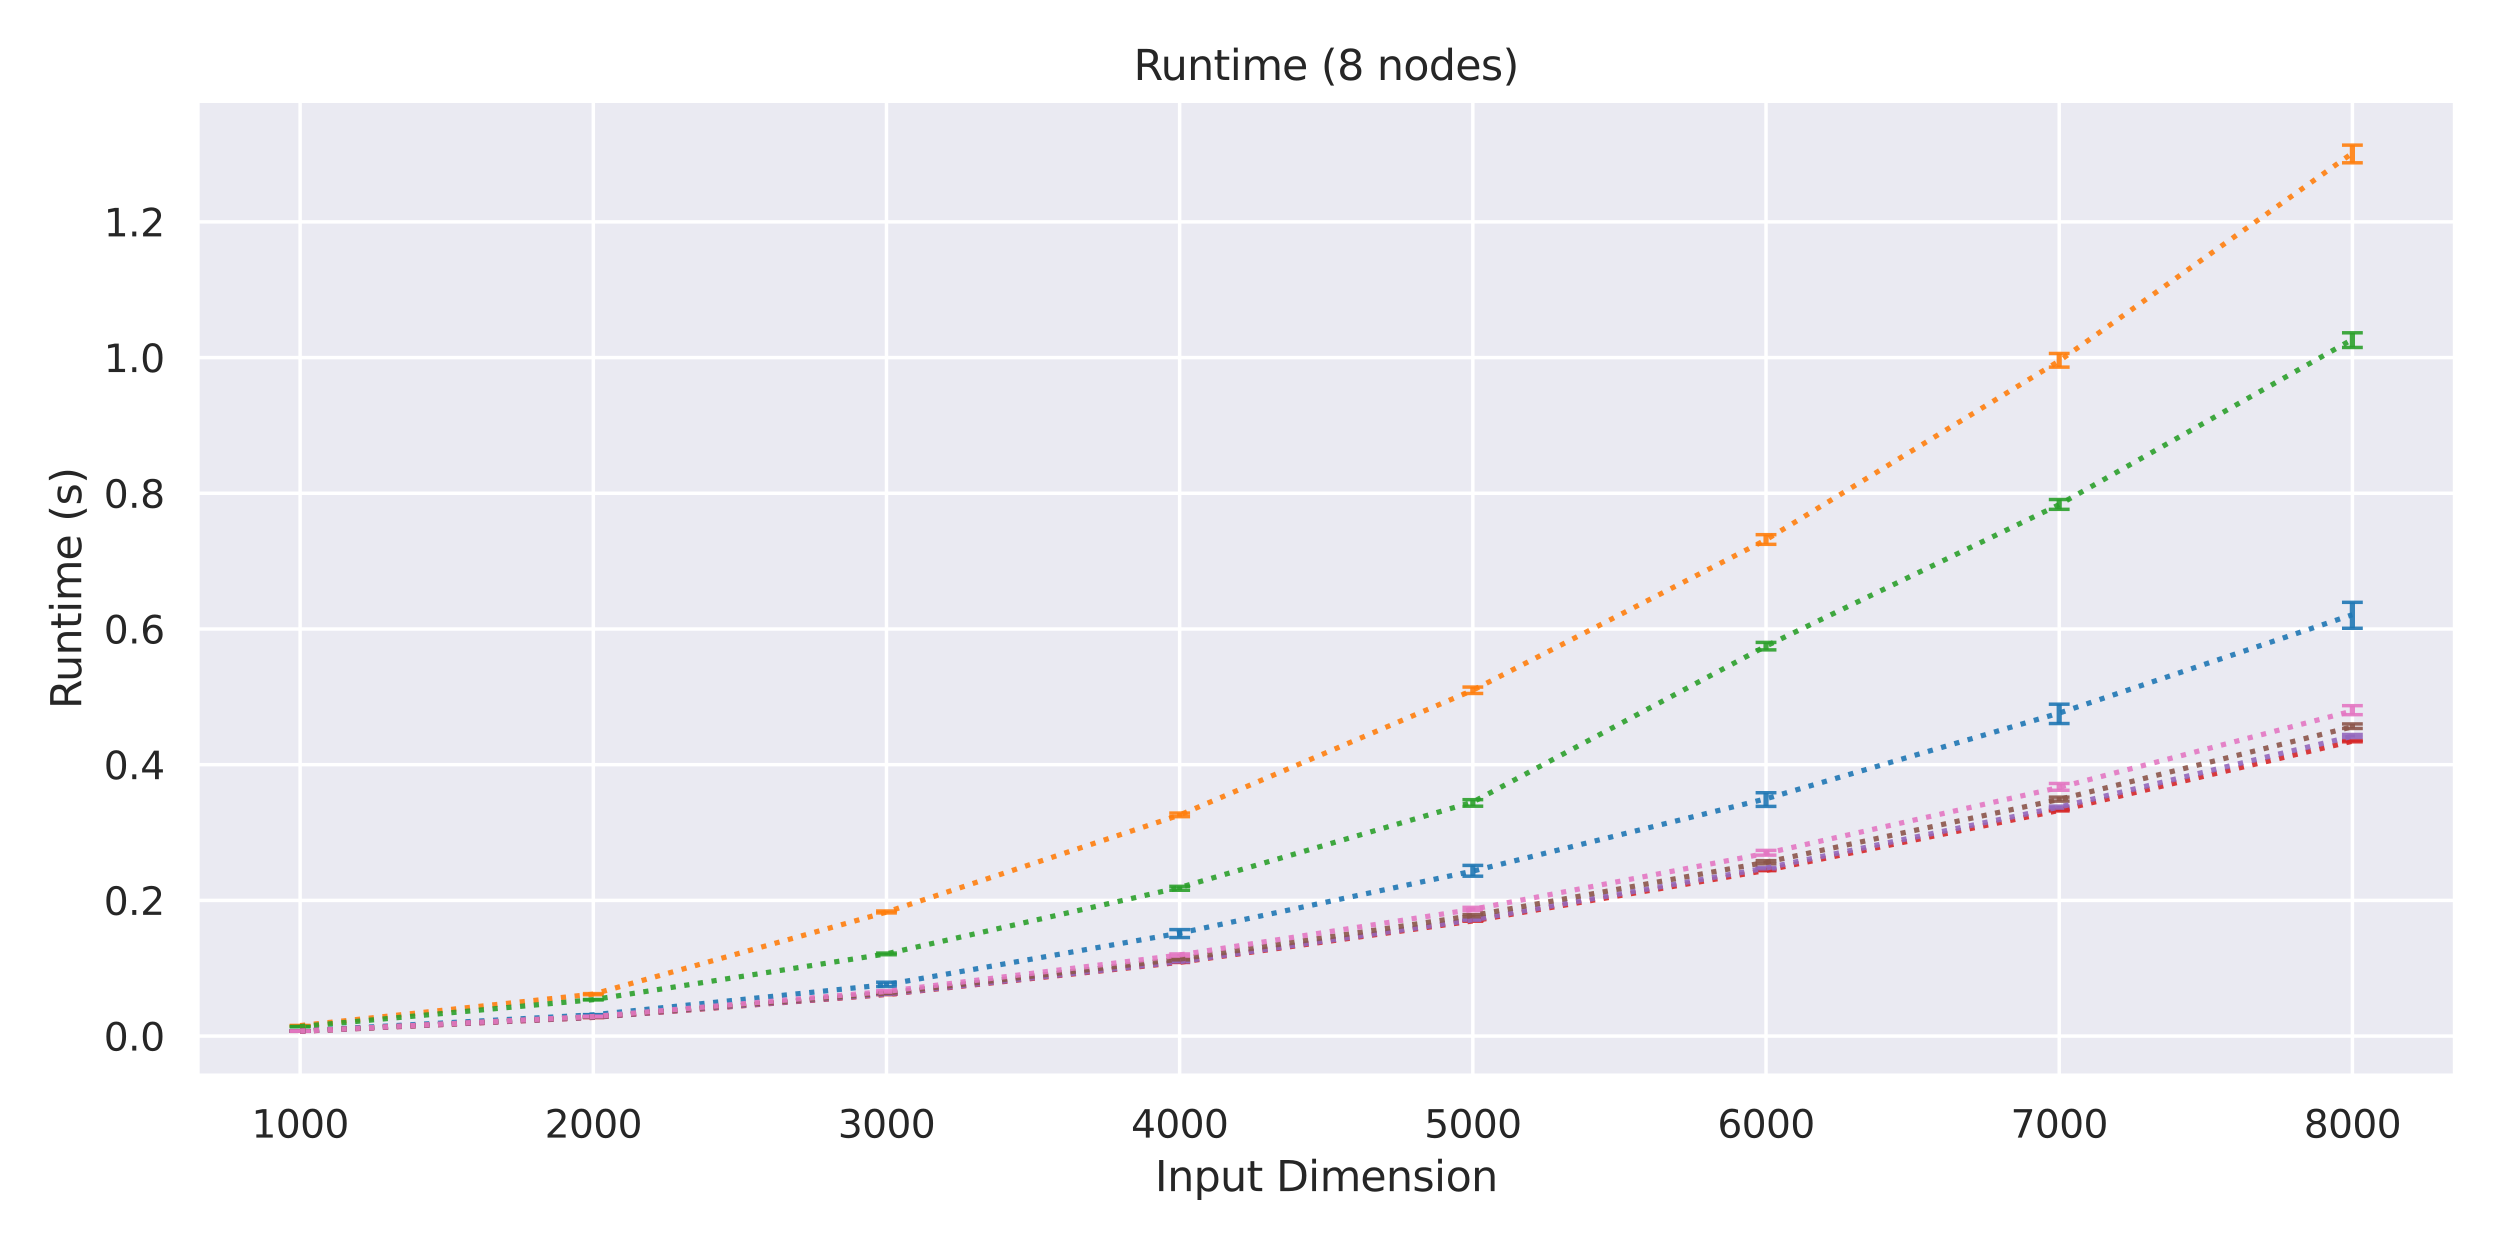 <?xml version="1.0" encoding="utf-8" standalone="no"?>
<!DOCTYPE svg PUBLIC "-//W3C//DTD SVG 1.1//EN"
  "http://www.w3.org/Graphics/SVG/1.1/DTD/svg11.dtd">
<svg xmlns:xlink="http://www.w3.org/1999/xlink" width="720pt" height="360pt" viewBox="0 0 720 360" xmlns="http://www.w3.org/2000/svg" version="1.1">
 <defs>
  <style type="text/css">*{stroke-linejoin: round; stroke-linecap: butt}</style>
 </defs>
 <g id="figure_1">
  <g id="patch_1">
   <path d="M 0 360 
L 720 360 
L 720 0 
L 0 0 
z
" style="fill: #ffffff"/>
  </g>
  <g id="axes_1">
   <g id="patch_2">
    <path d="M 56.88 309.78 
L 707.04 309.78 
L 707.04 29.04 
L 56.88 29.04 
z
" style="fill: #eaeaf2"/>
   </g>
   <g id="matplotlib.axis_1">
    <g id="xtick_1">
     <g id="line2d_1">
      <path d="M 86.433 309.78 
L 86.433 29.04 
" clip-path="url(#p88141b55a4)" style="fill: none; stroke: #ffffff; stroke-linecap: round"/>
     </g>
     <g id="text_1">
      <!-- 1000 -->
      <g style="fill: #262626" transform="translate(72.435 327.638)scale(0.11 -0.11)">
       <defs>
        <path id="DejaVuSans-31" d="M 794 531 
L 1825 531 
L 1825 4091 
L 703 3866 
L 703 4441 
L 1819 4666 
L 2450 4666 
L 2450 531 
L 3481 531 
L 3481 0 
L 794 0 
L 794 531 
z
" transform="scale(0.016)"/>
        <path id="DejaVuSans-30" d="M 2034 4250 
Q 1547 4250 1301 3770 
Q 1056 3291 1056 2328 
Q 1056 1369 1301 889 
Q 1547 409 2034 409 
Q 2525 409 2770 889 
Q 3016 1369 3016 2328 
Q 3016 3291 2770 3770 
Q 2525 4250 2034 4250 
z
M 2034 4750 
Q 2819 4750 3233 4129 
Q 3647 3509 3647 2328 
Q 3647 1150 3233 529 
Q 2819 -91 2034 -91 
Q 1250 -91 836 529 
Q 422 1150 422 2328 
Q 422 3509 836 4129 
Q 1250 4750 2034 4750 
z
" transform="scale(0.016)"/>
       </defs>
       <use xlink:href="#DejaVuSans-31"/>
       <use xlink:href="#DejaVuSans-30" x="63.623"/>
       <use xlink:href="#DejaVuSans-30" x="127.246"/>
       <use xlink:href="#DejaVuSans-30" x="190.869"/>
      </g>
     </g>
    </g>
    <g id="xtick_2">
     <g id="line2d_2">
      <path d="M 170.869 309.78 
L 170.869 29.04 
" clip-path="url(#p88141b55a4)" style="fill: none; stroke: #ffffff; stroke-linecap: round"/>
     </g>
     <g id="text_2">
      <!-- 2000 -->
      <g style="fill: #262626" transform="translate(156.872 327.638)scale(0.11 -0.11)">
       <defs>
        <path id="DejaVuSans-32" d="M 1228 531 
L 3431 531 
L 3431 0 
L 469 0 
L 469 531 
Q 828 903 1448 1529 
Q 2069 2156 2228 2338 
Q 2531 2678 2651 2914 
Q 2772 3150 2772 3378 
Q 2772 3750 2511 3984 
Q 2250 4219 1831 4219 
Q 1534 4219 1204 4116 
Q 875 4013 500 3803 
L 500 4441 
Q 881 4594 1212 4672 
Q 1544 4750 1819 4750 
Q 2544 4750 2975 4387 
Q 3406 4025 3406 3419 
Q 3406 3131 3298 2873 
Q 3191 2616 2906 2266 
Q 2828 2175 2409 1742 
Q 1991 1309 1228 531 
z
" transform="scale(0.016)"/>
       </defs>
       <use xlink:href="#DejaVuSans-32"/>
       <use xlink:href="#DejaVuSans-30" x="63.623"/>
       <use xlink:href="#DejaVuSans-30" x="127.246"/>
       <use xlink:href="#DejaVuSans-30" x="190.869"/>
      </g>
     </g>
    </g>
    <g id="xtick_3">
     <g id="line2d_3">
      <path d="M 255.305 309.78 
L 255.305 29.04 
" clip-path="url(#p88141b55a4)" style="fill: none; stroke: #ffffff; stroke-linecap: round"/>
     </g>
     <g id="text_3">
      <!-- 3000 -->
      <g style="fill: #262626" transform="translate(241.308 327.638)scale(0.11 -0.11)">
       <defs>
        <path id="DejaVuSans-33" d="M 2597 2516 
Q 3050 2419 3304 2112 
Q 3559 1806 3559 1356 
Q 3559 666 3084 287 
Q 2609 -91 1734 -91 
Q 1441 -91 1130 -33 
Q 819 25 488 141 
L 488 750 
Q 750 597 1062 519 
Q 1375 441 1716 441 
Q 2309 441 2620 675 
Q 2931 909 2931 1356 
Q 2931 1769 2642 2001 
Q 2353 2234 1838 2234 
L 1294 2234 
L 1294 2753 
L 1863 2753 
Q 2328 2753 2575 2939 
Q 2822 3125 2822 3475 
Q 2822 3834 2567 4026 
Q 2313 4219 1838 4219 
Q 1578 4219 1281 4162 
Q 984 4106 628 3988 
L 628 4550 
Q 988 4650 1302 4700 
Q 1616 4750 1894 4750 
Q 2613 4750 3031 4423 
Q 3450 4097 3450 3541 
Q 3450 3153 3228 2886 
Q 3006 2619 2597 2516 
z
" transform="scale(0.016)"/>
       </defs>
       <use xlink:href="#DejaVuSans-33"/>
       <use xlink:href="#DejaVuSans-30" x="63.623"/>
       <use xlink:href="#DejaVuSans-30" x="127.246"/>
       <use xlink:href="#DejaVuSans-30" x="190.869"/>
      </g>
     </g>
    </g>
    <g id="xtick_4">
     <g id="line2d_4">
      <path d="M 339.742 309.78 
L 339.742 29.04 
" clip-path="url(#p88141b55a4)" style="fill: none; stroke: #ffffff; stroke-linecap: round"/>
     </g>
     <g id="text_4">
      <!-- 4000 -->
      <g style="fill: #262626" transform="translate(325.744 327.638)scale(0.11 -0.11)">
       <defs>
        <path id="DejaVuSans-34" d="M 2419 4116 
L 825 1625 
L 2419 1625 
L 2419 4116 
z
M 2253 4666 
L 3047 4666 
L 3047 1625 
L 3713 1625 
L 3713 1100 
L 3047 1100 
L 3047 0 
L 2419 0 
L 2419 1100 
L 313 1100 
L 313 1709 
L 2253 4666 
z
" transform="scale(0.016)"/>
       </defs>
       <use xlink:href="#DejaVuSans-34"/>
       <use xlink:href="#DejaVuSans-30" x="63.623"/>
       <use xlink:href="#DejaVuSans-30" x="127.246"/>
       <use xlink:href="#DejaVuSans-30" x="190.869"/>
      </g>
     </g>
    </g>
    <g id="xtick_5">
     <g id="line2d_5">
      <path d="M 424.178 309.78 
L 424.178 29.04 
" clip-path="url(#p88141b55a4)" style="fill: none; stroke: #ffffff; stroke-linecap: round"/>
     </g>
     <g id="text_5">
      <!-- 5000 -->
      <g style="fill: #262626" transform="translate(410.181 327.638)scale(0.11 -0.11)">
       <defs>
        <path id="DejaVuSans-35" d="M 691 4666 
L 3169 4666 
L 3169 4134 
L 1269 4134 
L 1269 2991 
Q 1406 3038 1543 3061 
Q 1681 3084 1819 3084 
Q 2600 3084 3056 2656 
Q 3513 2228 3513 1497 
Q 3513 744 3044 326 
Q 2575 -91 1722 -91 
Q 1428 -91 1123 -41 
Q 819 9 494 109 
L 494 744 
Q 775 591 1075 516 
Q 1375 441 1709 441 
Q 2250 441 2565 725 
Q 2881 1009 2881 1497 
Q 2881 1984 2565 2268 
Q 2250 2553 1709 2553 
Q 1456 2553 1204 2497 
Q 953 2441 691 2322 
L 691 4666 
z
" transform="scale(0.016)"/>
       </defs>
       <use xlink:href="#DejaVuSans-35"/>
       <use xlink:href="#DejaVuSans-30" x="63.623"/>
       <use xlink:href="#DejaVuSans-30" x="127.246"/>
       <use xlink:href="#DejaVuSans-30" x="190.869"/>
      </g>
     </g>
    </g>
    <g id="xtick_6">
     <g id="line2d_6">
      <path d="M 508.615 309.78 
L 508.615 29.04 
" clip-path="url(#p88141b55a4)" style="fill: none; stroke: #ffffff; stroke-linecap: round"/>
     </g>
     <g id="text_6">
      <!-- 6000 -->
      <g style="fill: #262626" transform="translate(494.617 327.638)scale(0.11 -0.11)">
       <defs>
        <path id="DejaVuSans-36" d="M 2113 2584 
Q 1688 2584 1439 2293 
Q 1191 2003 1191 1497 
Q 1191 994 1439 701 
Q 1688 409 2113 409 
Q 2538 409 2786 701 
Q 3034 994 3034 1497 
Q 3034 2003 2786 2293 
Q 2538 2584 2113 2584 
z
M 3366 4563 
L 3366 3988 
Q 3128 4100 2886 4159 
Q 2644 4219 2406 4219 
Q 1781 4219 1451 3797 
Q 1122 3375 1075 2522 
Q 1259 2794 1537 2939 
Q 1816 3084 2150 3084 
Q 2853 3084 3261 2657 
Q 3669 2231 3669 1497 
Q 3669 778 3244 343 
Q 2819 -91 2113 -91 
Q 1303 -91 875 529 
Q 447 1150 447 2328 
Q 447 3434 972 4092 
Q 1497 4750 2381 4750 
Q 2619 4750 2861 4703 
Q 3103 4656 3366 4563 
z
" transform="scale(0.016)"/>
       </defs>
       <use xlink:href="#DejaVuSans-36"/>
       <use xlink:href="#DejaVuSans-30" x="63.623"/>
       <use xlink:href="#DejaVuSans-30" x="127.246"/>
       <use xlink:href="#DejaVuSans-30" x="190.869"/>
      </g>
     </g>
    </g>
    <g id="xtick_7">
     <g id="line2d_7">
      <path d="M 593.051 309.78 
L 593.051 29.04 
" clip-path="url(#p88141b55a4)" style="fill: none; stroke: #ffffff; stroke-linecap: round"/>
     </g>
     <g id="text_7">
      <!-- 7000 -->
      <g style="fill: #262626" transform="translate(579.053 327.638)scale(0.11 -0.11)">
       <defs>
        <path id="DejaVuSans-37" d="M 525 4666 
L 3525 4666 
L 3525 4397 
L 1831 0 
L 1172 0 
L 2766 4134 
L 525 4134 
L 525 4666 
z
" transform="scale(0.016)"/>
       </defs>
       <use xlink:href="#DejaVuSans-37"/>
       <use xlink:href="#DejaVuSans-30" x="63.623"/>
       <use xlink:href="#DejaVuSans-30" x="127.246"/>
       <use xlink:href="#DejaVuSans-30" x="190.869"/>
      </g>
     </g>
    </g>
    <g id="xtick_8">
     <g id="line2d_8">
      <path d="M 677.487 309.78 
L 677.487 29.04 
" clip-path="url(#p88141b55a4)" style="fill: none; stroke: #ffffff; stroke-linecap: round"/>
     </g>
     <g id="text_8">
      <!-- 8000 -->
      <g style="fill: #262626" transform="translate(663.49 327.638)scale(0.11 -0.11)">
       <defs>
        <path id="DejaVuSans-38" d="M 2034 2216 
Q 1584 2216 1326 1975 
Q 1069 1734 1069 1313 
Q 1069 891 1326 650 
Q 1584 409 2034 409 
Q 2484 409 2743 651 
Q 3003 894 3003 1313 
Q 3003 1734 2745 1975 
Q 2488 2216 2034 2216 
z
M 1403 2484 
Q 997 2584 770 2862 
Q 544 3141 544 3541 
Q 544 4100 942 4425 
Q 1341 4750 2034 4750 
Q 2731 4750 3128 4425 
Q 3525 4100 3525 3541 
Q 3525 3141 3298 2862 
Q 3072 2584 2669 2484 
Q 3125 2378 3379 2068 
Q 3634 1759 3634 1313 
Q 3634 634 3220 271 
Q 2806 -91 2034 -91 
Q 1263 -91 848 271 
Q 434 634 434 1313 
Q 434 1759 690 2068 
Q 947 2378 1403 2484 
z
M 1172 3481 
Q 1172 3119 1398 2916 
Q 1625 2713 2034 2713 
Q 2441 2713 2670 2916 
Q 2900 3119 2900 3481 
Q 2900 3844 2670 4047 
Q 2441 4250 2034 4250 
Q 1625 4250 1398 4047 
Q 1172 3844 1172 3481 
z
" transform="scale(0.016)"/>
       </defs>
       <use xlink:href="#DejaVuSans-38"/>
       <use xlink:href="#DejaVuSans-30" x="63.623"/>
       <use xlink:href="#DejaVuSans-30" x="127.246"/>
       <use xlink:href="#DejaVuSans-30" x="190.869"/>
      </g>
     </g>
    </g>
    <g id="text_9">
     <!-- Input Dimension -->
     <g style="fill: #262626" transform="translate(332.625 343.044)scale(0.12 -0.12)">
      <defs>
       <path id="DejaVuSans-49" d="M 628 4666 
L 1259 4666 
L 1259 0 
L 628 0 
L 628 4666 
z
" transform="scale(0.016)"/>
       <path id="DejaVuSans-6e" d="M 3513 2113 
L 3513 0 
L 2938 0 
L 2938 2094 
Q 2938 2591 2744 2837 
Q 2550 3084 2163 3084 
Q 1697 3084 1428 2787 
Q 1159 2491 1159 1978 
L 1159 0 
L 581 0 
L 581 3500 
L 1159 3500 
L 1159 2956 
Q 1366 3272 1645 3428 
Q 1925 3584 2291 3584 
Q 2894 3584 3203 3211 
Q 3513 2838 3513 2113 
z
" transform="scale(0.016)"/>
       <path id="DejaVuSans-70" d="M 1159 525 
L 1159 -1331 
L 581 -1331 
L 581 3500 
L 1159 3500 
L 1159 2969 
Q 1341 3281 1617 3432 
Q 1894 3584 2278 3584 
Q 2916 3584 3314 3078 
Q 3713 2572 3713 1747 
Q 3713 922 3314 415 
Q 2916 -91 2278 -91 
Q 1894 -91 1617 61 
Q 1341 213 1159 525 
z
M 3116 1747 
Q 3116 2381 2855 2742 
Q 2594 3103 2138 3103 
Q 1681 3103 1420 2742 
Q 1159 2381 1159 1747 
Q 1159 1113 1420 752 
Q 1681 391 2138 391 
Q 2594 391 2855 752 
Q 3116 1113 3116 1747 
z
" transform="scale(0.016)"/>
       <path id="DejaVuSans-75" d="M 544 1381 
L 544 3500 
L 1119 3500 
L 1119 1403 
Q 1119 906 1312 657 
Q 1506 409 1894 409 
Q 2359 409 2629 706 
Q 2900 1003 2900 1516 
L 2900 3500 
L 3475 3500 
L 3475 0 
L 2900 0 
L 2900 538 
Q 2691 219 2414 64 
Q 2138 -91 1772 -91 
Q 1169 -91 856 284 
Q 544 659 544 1381 
z
M 1991 3584 
L 1991 3584 
z
" transform="scale(0.016)"/>
       <path id="DejaVuSans-74" d="M 1172 4494 
L 1172 3500 
L 2356 3500 
L 2356 3053 
L 1172 3053 
L 1172 1153 
Q 1172 725 1289 603 
Q 1406 481 1766 481 
L 2356 481 
L 2356 0 
L 1766 0 
Q 1100 0 847 248 
Q 594 497 594 1153 
L 594 3053 
L 172 3053 
L 172 3500 
L 594 3500 
L 594 4494 
L 1172 4494 
z
" transform="scale(0.016)"/>
       <path id="DejaVuSans-20" transform="scale(0.016)"/>
       <path id="DejaVuSans-44" d="M 1259 4147 
L 1259 519 
L 2022 519 
Q 2988 519 3436 956 
Q 3884 1394 3884 2338 
Q 3884 3275 3436 3711 
Q 2988 4147 2022 4147 
L 1259 4147 
z
M 628 4666 
L 1925 4666 
Q 3281 4666 3915 4102 
Q 4550 3538 4550 2338 
Q 4550 1131 3912 565 
Q 3275 0 1925 0 
L 628 0 
L 628 4666 
z
" transform="scale(0.016)"/>
       <path id="DejaVuSans-69" d="M 603 3500 
L 1178 3500 
L 1178 0 
L 603 0 
L 603 3500 
z
M 603 4863 
L 1178 4863 
L 1178 4134 
L 603 4134 
L 603 4863 
z
" transform="scale(0.016)"/>
       <path id="DejaVuSans-6d" d="M 3328 2828 
Q 3544 3216 3844 3400 
Q 4144 3584 4550 3584 
Q 5097 3584 5394 3201 
Q 5691 2819 5691 2113 
L 5691 0 
L 5113 0 
L 5113 2094 
Q 5113 2597 4934 2840 
Q 4756 3084 4391 3084 
Q 3944 3084 3684 2787 
Q 3425 2491 3425 1978 
L 3425 0 
L 2847 0 
L 2847 2094 
Q 2847 2600 2669 2842 
Q 2491 3084 2119 3084 
Q 1678 3084 1418 2786 
Q 1159 2488 1159 1978 
L 1159 0 
L 581 0 
L 581 3500 
L 1159 3500 
L 1159 2956 
Q 1356 3278 1631 3431 
Q 1906 3584 2284 3584 
Q 2666 3584 2933 3390 
Q 3200 3197 3328 2828 
z
" transform="scale(0.016)"/>
       <path id="DejaVuSans-65" d="M 3597 1894 
L 3597 1613 
L 953 1613 
Q 991 1019 1311 708 
Q 1631 397 2203 397 
Q 2534 397 2845 478 
Q 3156 559 3463 722 
L 3463 178 
Q 3153 47 2828 -22 
Q 2503 -91 2169 -91 
Q 1331 -91 842 396 
Q 353 884 353 1716 
Q 353 2575 817 3079 
Q 1281 3584 2069 3584 
Q 2775 3584 3186 3129 
Q 3597 2675 3597 1894 
z
M 3022 2063 
Q 3016 2534 2758 2815 
Q 2500 3097 2075 3097 
Q 1594 3097 1305 2825 
Q 1016 2553 972 2059 
L 3022 2063 
z
" transform="scale(0.016)"/>
       <path id="DejaVuSans-73" d="M 2834 3397 
L 2834 2853 
Q 2591 2978 2328 3040 
Q 2066 3103 1784 3103 
Q 1356 3103 1142 2972 
Q 928 2841 928 2578 
Q 928 2378 1081 2264 
Q 1234 2150 1697 2047 
L 1894 2003 
Q 2506 1872 2764 1633 
Q 3022 1394 3022 966 
Q 3022 478 2636 193 
Q 2250 -91 1575 -91 
Q 1294 -91 989 -36 
Q 684 19 347 128 
L 347 722 
Q 666 556 975 473 
Q 1284 391 1588 391 
Q 1994 391 2212 530 
Q 2431 669 2431 922 
Q 2431 1156 2273 1281 
Q 2116 1406 1581 1522 
L 1381 1569 
Q 847 1681 609 1914 
Q 372 2147 372 2553 
Q 372 3047 722 3315 
Q 1072 3584 1716 3584 
Q 2034 3584 2315 3537 
Q 2597 3491 2834 3397 
z
" transform="scale(0.016)"/>
       <path id="DejaVuSans-6f" d="M 1959 3097 
Q 1497 3097 1228 2736 
Q 959 2375 959 1747 
Q 959 1119 1226 758 
Q 1494 397 1959 397 
Q 2419 397 2687 759 
Q 2956 1122 2956 1747 
Q 2956 2369 2687 2733 
Q 2419 3097 1959 3097 
z
M 1959 3584 
Q 2709 3584 3137 3096 
Q 3566 2609 3566 1747 
Q 3566 888 3137 398 
Q 2709 -91 1959 -91 
Q 1206 -91 779 398 
Q 353 888 353 1747 
Q 353 2609 779 3096 
Q 1206 3584 1959 3584 
z
" transform="scale(0.016)"/>
      </defs>
      <use xlink:href="#DejaVuSans-49"/>
      <use xlink:href="#DejaVuSans-6e" x="29.492"/>
      <use xlink:href="#DejaVuSans-70" x="92.871"/>
      <use xlink:href="#DejaVuSans-75" x="156.348"/>
      <use xlink:href="#DejaVuSans-74" x="219.727"/>
      <use xlink:href="#DejaVuSans-20" x="258.936"/>
      <use xlink:href="#DejaVuSans-44" x="290.723"/>
      <use xlink:href="#DejaVuSans-69" x="367.725"/>
      <use xlink:href="#DejaVuSans-6d" x="395.508"/>
      <use xlink:href="#DejaVuSans-65" x="492.92"/>
      <use xlink:href="#DejaVuSans-6e" x="554.443"/>
      <use xlink:href="#DejaVuSans-73" x="617.822"/>
      <use xlink:href="#DejaVuSans-69" x="669.922"/>
      <use xlink:href="#DejaVuSans-6f" x="697.705"/>
      <use xlink:href="#DejaVuSans-6e" x="758.887"/>
     </g>
    </g>
   </g>
   <g id="matplotlib.axis_2">
    <g id="ytick_1">
     <g id="line2d_9">
      <path d="M 56.88 298.39 
L 707.04 298.39 
" clip-path="url(#p88141b55a4)" style="fill: none; stroke: #ffffff; stroke-linecap: round"/>
     </g>
     <g id="text_10">
      <!-- 0.0 -->
      <g style="fill: #262626" transform="translate(29.887 302.569)scale(0.11 -0.11)">
       <defs>
        <path id="DejaVuSans-2e" d="M 684 794 
L 1344 794 
L 1344 0 
L 684 0 
L 684 794 
z
" transform="scale(0.016)"/>
       </defs>
       <use xlink:href="#DejaVuSans-30"/>
       <use xlink:href="#DejaVuSans-2e" x="63.623"/>
       <use xlink:href="#DejaVuSans-30" x="95.41"/>
      </g>
     </g>
    </g>
    <g id="ytick_2">
     <g id="line2d_10">
      <path d="M 56.88 259.308 
L 707.04 259.308 
" clip-path="url(#p88141b55a4)" style="fill: none; stroke: #ffffff; stroke-linecap: round"/>
     </g>
     <g id="text_11">
      <!-- 0.2 -->
      <g style="fill: #262626" transform="translate(29.887 263.487)scale(0.11 -0.11)">
       <use xlink:href="#DejaVuSans-30"/>
       <use xlink:href="#DejaVuSans-2e" x="63.623"/>
       <use xlink:href="#DejaVuSans-32" x="95.41"/>
      </g>
     </g>
    </g>
    <g id="ytick_3">
     <g id="line2d_11">
      <path d="M 56.88 220.227 
L 707.04 220.227 
" clip-path="url(#p88141b55a4)" style="fill: none; stroke: #ffffff; stroke-linecap: round"/>
     </g>
     <g id="text_12">
      <!-- 0.4 -->
      <g style="fill: #262626" transform="translate(29.887 224.406)scale(0.11 -0.11)">
       <use xlink:href="#DejaVuSans-30"/>
       <use xlink:href="#DejaVuSans-2e" x="63.623"/>
       <use xlink:href="#DejaVuSans-34" x="95.41"/>
      </g>
     </g>
    </g>
    <g id="ytick_4">
     <g id="line2d_12">
      <path d="M 56.88 181.145 
L 707.04 181.145 
" clip-path="url(#p88141b55a4)" style="fill: none; stroke: #ffffff; stroke-linecap: round"/>
     </g>
     <g id="text_13">
      <!-- 0.6 -->
      <g style="fill: #262626" transform="translate(29.887 185.324)scale(0.11 -0.11)">
       <use xlink:href="#DejaVuSans-30"/>
       <use xlink:href="#DejaVuSans-2e" x="63.623"/>
       <use xlink:href="#DejaVuSans-36" x="95.41"/>
      </g>
     </g>
    </g>
    <g id="ytick_5">
     <g id="line2d_13">
      <path d="M 56.88 142.064 
L 707.04 142.064 
" clip-path="url(#p88141b55a4)" style="fill: none; stroke: #ffffff; stroke-linecap: round"/>
     </g>
     <g id="text_14">
      <!-- 0.8 -->
      <g style="fill: #262626" transform="translate(29.887 146.243)scale(0.11 -0.11)">
       <use xlink:href="#DejaVuSans-30"/>
       <use xlink:href="#DejaVuSans-2e" x="63.623"/>
       <use xlink:href="#DejaVuSans-38" x="95.41"/>
      </g>
     </g>
    </g>
    <g id="ytick_6">
     <g id="line2d_14">
      <path d="M 56.88 102.982 
L 707.04 102.982 
" clip-path="url(#p88141b55a4)" style="fill: none; stroke: #ffffff; stroke-linecap: round"/>
     </g>
     <g id="text_15">
      <!-- 1.0 -->
      <g style="fill: #262626" transform="translate(29.887 107.161)scale(0.11 -0.11)">
       <use xlink:href="#DejaVuSans-31"/>
       <use xlink:href="#DejaVuSans-2e" x="63.623"/>
       <use xlink:href="#DejaVuSans-30" x="95.41"/>
      </g>
     </g>
    </g>
    <g id="ytick_7">
     <g id="line2d_15">
      <path d="M 56.88 63.901 
L 707.04 63.901 
" clip-path="url(#p88141b55a4)" style="fill: none; stroke: #ffffff; stroke-linecap: round"/>
     </g>
     <g id="text_16">
      <!-- 1.2 -->
      <g style="fill: #262626" transform="translate(29.887 68.08)scale(0.11 -0.11)">
       <use xlink:href="#DejaVuSans-31"/>
       <use xlink:href="#DejaVuSans-2e" x="63.623"/>
       <use xlink:href="#DejaVuSans-32" x="95.41"/>
      </g>
     </g>
    </g>
    <g id="text_17">
     <!-- Runtime (s) -->
     <g style="fill: #262626" transform="translate(23.391 204.184)rotate(-90)scale(0.12 -0.12)">
      <defs>
       <path id="DejaVuSans-52" d="M 2841 2188 
Q 3044 2119 3236 1894 
Q 3428 1669 3622 1275 
L 4263 0 
L 3584 0 
L 2988 1197 
Q 2756 1666 2539 1819 
Q 2322 1972 1947 1972 
L 1259 1972 
L 1259 0 
L 628 0 
L 628 4666 
L 2053 4666 
Q 2853 4666 3247 4331 
Q 3641 3997 3641 3322 
Q 3641 2881 3436 2590 
Q 3231 2300 2841 2188 
z
M 1259 4147 
L 1259 2491 
L 2053 2491 
Q 2509 2491 2742 2702 
Q 2975 2913 2975 3322 
Q 2975 3731 2742 3939 
Q 2509 4147 2053 4147 
L 1259 4147 
z
" transform="scale(0.016)"/>
       <path id="DejaVuSans-28" d="M 1984 4856 
Q 1566 4138 1362 3434 
Q 1159 2731 1159 2009 
Q 1159 1288 1364 580 
Q 1569 -128 1984 -844 
L 1484 -844 
Q 1016 -109 783 600 
Q 550 1309 550 2009 
Q 550 2706 781 3412 
Q 1013 4119 1484 4856 
L 1984 4856 
z
" transform="scale(0.016)"/>
       <path id="DejaVuSans-29" d="M 513 4856 
L 1013 4856 
Q 1481 4119 1714 3412 
Q 1947 2706 1947 2009 
Q 1947 1309 1714 600 
Q 1481 -109 1013 -844 
L 513 -844 
Q 928 -128 1133 580 
Q 1338 1288 1338 2009 
Q 1338 2731 1133 3434 
Q 928 4138 513 4856 
z
" transform="scale(0.016)"/>
      </defs>
      <use xlink:href="#DejaVuSans-52"/>
      <use xlink:href="#DejaVuSans-75" x="64.982"/>
      <use xlink:href="#DejaVuSans-6e" x="128.361"/>
      <use xlink:href="#DejaVuSans-74" x="191.74"/>
      <use xlink:href="#DejaVuSans-69" x="230.949"/>
      <use xlink:href="#DejaVuSans-6d" x="258.732"/>
      <use xlink:href="#DejaVuSans-65" x="356.145"/>
      <use xlink:href="#DejaVuSans-20" x="417.668"/>
      <use xlink:href="#DejaVuSans-28" x="449.455"/>
      <use xlink:href="#DejaVuSans-73" x="488.469"/>
      <use xlink:href="#DejaVuSans-29" x="540.568"/>
     </g>
    </g>
   </g>
   <g id="LineCollection_1">
    <path d="M 86.433 296.876 
L 86.433 296.821 
" clip-path="url(#p88141b55a4)" style="fill: none; stroke: #1f77b4; stroke-opacity: 0.9; stroke-width: 1.5"/>
    <path d="M 170.869 292.325 
L 170.869 292.201 
" clip-path="url(#p88141b55a4)" style="fill: none; stroke: #1f77b4; stroke-opacity: 0.9; stroke-width: 1.5"/>
    <path d="M 255.305 284.13 
L 255.305 282.866 
" clip-path="url(#p88141b55a4)" style="fill: none; stroke: #1f77b4; stroke-opacity: 0.9; stroke-width: 1.5"/>
    <path d="M 339.742 270.002 
L 339.742 267.717 
" clip-path="url(#p88141b55a4)" style="fill: none; stroke: #1f77b4; stroke-opacity: 0.9; stroke-width: 1.5"/>
    <path d="M 424.178 252.346 
L 424.178 249.23 
" clip-path="url(#p88141b55a4)" style="fill: none; stroke: #1f77b4; stroke-opacity: 0.9; stroke-width: 1.5"/>
    <path d="M 508.615 232.251 
L 508.615 228.305 
" clip-path="url(#p88141b55a4)" style="fill: none; stroke: #1f77b4; stroke-opacity: 0.9; stroke-width: 1.5"/>
    <path d="M 593.051 208.376 
L 593.051 202.8 
" clip-path="url(#p88141b55a4)" style="fill: none; stroke: #1f77b4; stroke-opacity: 0.9; stroke-width: 1.5"/>
    <path d="M 677.487 180.949 
L 677.487 173.466 
" clip-path="url(#p88141b55a4)" style="fill: none; stroke: #1f77b4; stroke-opacity: 0.9; stroke-width: 1.5"/>
   </g>
   <g id="line2d_16">
    <defs>
     <path id="m82ac1833ef" d="M 3 0 
L -3 -0 
" style="stroke: #1f77b4; stroke-opacity: 0.9"/>
    </defs>
    <g clip-path="url(#p88141b55a4)">
     <use xlink:href="#m82ac1833ef" x="86.433" y="296.876" style="fill: #1f77b4; fill-opacity: 0.9; stroke: #1f77b4; stroke-opacity: 0.9"/>
     <use xlink:href="#m82ac1833ef" x="170.869" y="292.325" style="fill: #1f77b4; fill-opacity: 0.9; stroke: #1f77b4; stroke-opacity: 0.9"/>
     <use xlink:href="#m82ac1833ef" x="255.305" y="284.13" style="fill: #1f77b4; fill-opacity: 0.9; stroke: #1f77b4; stroke-opacity: 0.9"/>
     <use xlink:href="#m82ac1833ef" x="339.742" y="270.002" style="fill: #1f77b4; fill-opacity: 0.9; stroke: #1f77b4; stroke-opacity: 0.9"/>
     <use xlink:href="#m82ac1833ef" x="424.178" y="252.346" style="fill: #1f77b4; fill-opacity: 0.9; stroke: #1f77b4; stroke-opacity: 0.9"/>
     <use xlink:href="#m82ac1833ef" x="508.615" y="232.251" style="fill: #1f77b4; fill-opacity: 0.9; stroke: #1f77b4; stroke-opacity: 0.9"/>
     <use xlink:href="#m82ac1833ef" x="593.051" y="208.376" style="fill: #1f77b4; fill-opacity: 0.9; stroke: #1f77b4; stroke-opacity: 0.9"/>
     <use xlink:href="#m82ac1833ef" x="677.487" y="180.949" style="fill: #1f77b4; fill-opacity: 0.9; stroke: #1f77b4; stroke-opacity: 0.9"/>
    </g>
   </g>
   <g id="line2d_17">
    <g clip-path="url(#p88141b55a4)">
     <use xlink:href="#m82ac1833ef" x="86.433" y="296.821" style="fill: #1f77b4; fill-opacity: 0.9; stroke: #1f77b4; stroke-opacity: 0.9"/>
     <use xlink:href="#m82ac1833ef" x="170.869" y="292.201" style="fill: #1f77b4; fill-opacity: 0.9; stroke: #1f77b4; stroke-opacity: 0.9"/>
     <use xlink:href="#m82ac1833ef" x="255.305" y="282.866" style="fill: #1f77b4; fill-opacity: 0.9; stroke: #1f77b4; stroke-opacity: 0.9"/>
     <use xlink:href="#m82ac1833ef" x="339.742" y="267.717" style="fill: #1f77b4; fill-opacity: 0.9; stroke: #1f77b4; stroke-opacity: 0.9"/>
     <use xlink:href="#m82ac1833ef" x="424.178" y="249.23" style="fill: #1f77b4; fill-opacity: 0.9; stroke: #1f77b4; stroke-opacity: 0.9"/>
     <use xlink:href="#m82ac1833ef" x="508.615" y="228.305" style="fill: #1f77b4; fill-opacity: 0.9; stroke: #1f77b4; stroke-opacity: 0.9"/>
     <use xlink:href="#m82ac1833ef" x="593.051" y="202.8" style="fill: #1f77b4; fill-opacity: 0.9; stroke: #1f77b4; stroke-opacity: 0.9"/>
     <use xlink:href="#m82ac1833ef" x="677.487" y="173.466" style="fill: #1f77b4; fill-opacity: 0.9; stroke: #1f77b4; stroke-opacity: 0.9"/>
    </g>
   </g>
   <g id="LineCollection_2">
    <path d="M 86.433 295.389 
L 86.433 295.334 
" clip-path="url(#p88141b55a4)" style="fill: none; stroke: #ff7f0e; stroke-opacity: 0.9; stroke-width: 1.5"/>
    <path d="M 170.869 286.474 
L 170.869 286.157 
" clip-path="url(#p88141b55a4)" style="fill: none; stroke: #ff7f0e; stroke-opacity: 0.9; stroke-width: 1.5"/>
    <path d="M 255.305 262.932 
L 255.305 262.37 
" clip-path="url(#p88141b55a4)" style="fill: none; stroke: #ff7f0e; stroke-opacity: 0.9; stroke-width: 1.5"/>
    <path d="M 339.742 235.208 
L 339.742 234.166 
" clip-path="url(#p88141b55a4)" style="fill: none; stroke: #ff7f0e; stroke-opacity: 0.9; stroke-width: 1.5"/>
    <path d="M 424.178 199.722 
L 424.178 197.879 
" clip-path="url(#p88141b55a4)" style="fill: none; stroke: #ff7f0e; stroke-opacity: 0.9; stroke-width: 1.5"/>
    <path d="M 508.615 156.771 
L 508.615 153.991 
" clip-path="url(#p88141b55a4)" style="fill: none; stroke: #ff7f0e; stroke-opacity: 0.9; stroke-width: 1.5"/>
    <path d="M 593.051 105.731 
L 593.051 101.793 
" clip-path="url(#p88141b55a4)" style="fill: none; stroke: #ff7f0e; stroke-opacity: 0.9; stroke-width: 1.5"/>
    <path d="M 677.487 46.884 
L 677.487 41.801 
" clip-path="url(#p88141b55a4)" style="fill: none; stroke: #ff7f0e; stroke-opacity: 0.9; stroke-width: 1.5"/>
   </g>
   <g id="line2d_18">
    <defs>
     <path id="m2d421928b6" d="M 3 0 
L -3 -0 
" style="stroke: #ff7f0e; stroke-opacity: 0.9"/>
    </defs>
    <g clip-path="url(#p88141b55a4)">
     <use xlink:href="#m2d421928b6" x="86.433" y="295.389" style="fill: #ff7f0e; fill-opacity: 0.9; stroke: #ff7f0e; stroke-opacity: 0.9"/>
     <use xlink:href="#m2d421928b6" x="170.869" y="286.474" style="fill: #ff7f0e; fill-opacity: 0.9; stroke: #ff7f0e; stroke-opacity: 0.9"/>
     <use xlink:href="#m2d421928b6" x="255.305" y="262.932" style="fill: #ff7f0e; fill-opacity: 0.9; stroke: #ff7f0e; stroke-opacity: 0.9"/>
     <use xlink:href="#m2d421928b6" x="339.742" y="235.208" style="fill: #ff7f0e; fill-opacity: 0.9; stroke: #ff7f0e; stroke-opacity: 0.9"/>
     <use xlink:href="#m2d421928b6" x="424.178" y="199.722" style="fill: #ff7f0e; fill-opacity: 0.9; stroke: #ff7f0e; stroke-opacity: 0.9"/>
     <use xlink:href="#m2d421928b6" x="508.615" y="156.771" style="fill: #ff7f0e; fill-opacity: 0.9; stroke: #ff7f0e; stroke-opacity: 0.9"/>
     <use xlink:href="#m2d421928b6" x="593.051" y="105.731" style="fill: #ff7f0e; fill-opacity: 0.9; stroke: #ff7f0e; stroke-opacity: 0.9"/>
     <use xlink:href="#m2d421928b6" x="677.487" y="46.884" style="fill: #ff7f0e; fill-opacity: 0.9; stroke: #ff7f0e; stroke-opacity: 0.9"/>
    </g>
   </g>
   <g id="line2d_19">
    <g clip-path="url(#p88141b55a4)">
     <use xlink:href="#m2d421928b6" x="86.433" y="295.334" style="fill: #ff7f0e; fill-opacity: 0.9; stroke: #ff7f0e; stroke-opacity: 0.9"/>
     <use xlink:href="#m2d421928b6" x="170.869" y="286.157" style="fill: #ff7f0e; fill-opacity: 0.9; stroke: #ff7f0e; stroke-opacity: 0.9"/>
     <use xlink:href="#m2d421928b6" x="255.305" y="262.37" style="fill: #ff7f0e; fill-opacity: 0.9; stroke: #ff7f0e; stroke-opacity: 0.9"/>
     <use xlink:href="#m2d421928b6" x="339.742" y="234.166" style="fill: #ff7f0e; fill-opacity: 0.9; stroke: #ff7f0e; stroke-opacity: 0.9"/>
     <use xlink:href="#m2d421928b6" x="424.178" y="197.879" style="fill: #ff7f0e; fill-opacity: 0.9; stroke: #ff7f0e; stroke-opacity: 0.9"/>
     <use xlink:href="#m2d421928b6" x="508.615" y="153.991" style="fill: #ff7f0e; fill-opacity: 0.9; stroke: #ff7f0e; stroke-opacity: 0.9"/>
     <use xlink:href="#m2d421928b6" x="593.051" y="101.793" style="fill: #ff7f0e; fill-opacity: 0.9; stroke: #ff7f0e; stroke-opacity: 0.9"/>
     <use xlink:href="#m2d421928b6" x="677.487" y="41.801" style="fill: #ff7f0e; fill-opacity: 0.9; stroke: #ff7f0e; stroke-opacity: 0.9"/>
    </g>
   </g>
   <g id="LineCollection_3">
    <path d="M 86.433 295.663 
L 86.433 295.635 
" clip-path="url(#p88141b55a4)" style="fill: none; stroke: #2ca02c; stroke-opacity: 0.9; stroke-width: 1.5"/>
    <path d="M 170.869 287.961 
L 170.869 287.843 
" clip-path="url(#p88141b55a4)" style="fill: none; stroke: #2ca02c; stroke-opacity: 0.9; stroke-width: 1.5"/>
    <path d="M 255.305 274.964 
L 255.305 274.478 
" clip-path="url(#p88141b55a4)" style="fill: none; stroke: #2ca02c; stroke-opacity: 0.9; stroke-width: 1.5"/>
    <path d="M 339.742 256.387 
L 339.742 255.274 
" clip-path="url(#p88141b55a4)" style="fill: none; stroke: #2ca02c; stroke-opacity: 0.9; stroke-width: 1.5"/>
    <path d="M 424.178 232.191 
L 424.178 230.305 
" clip-path="url(#p88141b55a4)" style="fill: none; stroke: #2ca02c; stroke-opacity: 0.9; stroke-width: 1.5"/>
    <path d="M 508.615 187.156 
L 508.615 185.012 
" clip-path="url(#p88141b55a4)" style="fill: none; stroke: #2ca02c; stroke-opacity: 0.9; stroke-width: 1.5"/>
    <path d="M 593.051 146.694 
L 593.051 143.867 
" clip-path="url(#p88141b55a4)" style="fill: none; stroke: #2ca02c; stroke-opacity: 0.9; stroke-width: 1.5"/>
    <path d="M 677.487 100.074 
L 677.487 95.846 
" clip-path="url(#p88141b55a4)" style="fill: none; stroke: #2ca02c; stroke-opacity: 0.9; stroke-width: 1.5"/>
   </g>
   <g id="line2d_20">
    <defs>
     <path id="md3b7a1ee73" d="M 3 0 
L -3 -0 
" style="stroke: #2ca02c; stroke-opacity: 0.9"/>
    </defs>
    <g clip-path="url(#p88141b55a4)">
     <use xlink:href="#md3b7a1ee73" x="86.433" y="295.663" style="fill: #2ca02c; fill-opacity: 0.9; stroke: #2ca02c; stroke-opacity: 0.9"/>
     <use xlink:href="#md3b7a1ee73" x="170.869" y="287.961" style="fill: #2ca02c; fill-opacity: 0.9; stroke: #2ca02c; stroke-opacity: 0.9"/>
     <use xlink:href="#md3b7a1ee73" x="255.305" y="274.964" style="fill: #2ca02c; fill-opacity: 0.9; stroke: #2ca02c; stroke-opacity: 0.9"/>
     <use xlink:href="#md3b7a1ee73" x="339.742" y="256.387" style="fill: #2ca02c; fill-opacity: 0.9; stroke: #2ca02c; stroke-opacity: 0.9"/>
     <use xlink:href="#md3b7a1ee73" x="424.178" y="232.191" style="fill: #2ca02c; fill-opacity: 0.9; stroke: #2ca02c; stroke-opacity: 0.9"/>
     <use xlink:href="#md3b7a1ee73" x="508.615" y="187.156" style="fill: #2ca02c; fill-opacity: 0.9; stroke: #2ca02c; stroke-opacity: 0.9"/>
     <use xlink:href="#md3b7a1ee73" x="593.051" y="146.694" style="fill: #2ca02c; fill-opacity: 0.9; stroke: #2ca02c; stroke-opacity: 0.9"/>
     <use xlink:href="#md3b7a1ee73" x="677.487" y="100.074" style="fill: #2ca02c; fill-opacity: 0.9; stroke: #2ca02c; stroke-opacity: 0.9"/>
    </g>
   </g>
   <g id="line2d_21">
    <g clip-path="url(#p88141b55a4)">
     <use xlink:href="#md3b7a1ee73" x="86.433" y="295.635" style="fill: #2ca02c; fill-opacity: 0.9; stroke: #2ca02c; stroke-opacity: 0.9"/>
     <use xlink:href="#md3b7a1ee73" x="170.869" y="287.843" style="fill: #2ca02c; fill-opacity: 0.9; stroke: #2ca02c; stroke-opacity: 0.9"/>
     <use xlink:href="#md3b7a1ee73" x="255.305" y="274.478" style="fill: #2ca02c; fill-opacity: 0.9; stroke: #2ca02c; stroke-opacity: 0.9"/>
     <use xlink:href="#md3b7a1ee73" x="339.742" y="255.274" style="fill: #2ca02c; fill-opacity: 0.9; stroke: #2ca02c; stroke-opacity: 0.9"/>
     <use xlink:href="#md3b7a1ee73" x="424.178" y="230.305" style="fill: #2ca02c; fill-opacity: 0.9; stroke: #2ca02c; stroke-opacity: 0.9"/>
     <use xlink:href="#md3b7a1ee73" x="508.615" y="185.012" style="fill: #2ca02c; fill-opacity: 0.9; stroke: #2ca02c; stroke-opacity: 0.9"/>
     <use xlink:href="#md3b7a1ee73" x="593.051" y="143.867" style="fill: #2ca02c; fill-opacity: 0.9; stroke: #2ca02c; stroke-opacity: 0.9"/>
     <use xlink:href="#md3b7a1ee73" x="677.487" y="95.846" style="fill: #2ca02c; fill-opacity: 0.9; stroke: #2ca02c; stroke-opacity: 0.9"/>
    </g>
   </g>
   <g id="LineCollection_4">
    <path d="M 86.433 297.019 
L 86.433 297.011 
" clip-path="url(#p88141b55a4)" style="fill: none; stroke: #d62728; stroke-opacity: 0.9; stroke-width: 1.5"/>
    <path d="M 170.869 293.04 
L 170.869 293.011 
" clip-path="url(#p88141b55a4)" style="fill: none; stroke: #d62728; stroke-opacity: 0.9; stroke-width: 1.5"/>
    <path d="M 255.305 286.428 
L 255.305 286.381 
" clip-path="url(#p88141b55a4)" style="fill: none; stroke: #d62728; stroke-opacity: 0.9; stroke-width: 1.5"/>
    <path d="M 339.742 277.188 
L 339.742 277.094 
" clip-path="url(#p88141b55a4)" style="fill: none; stroke: #d62728; stroke-opacity: 0.9; stroke-width: 1.5"/>
    <path d="M 424.178 265.289 
L 424.178 265.158 
" clip-path="url(#p88141b55a4)" style="fill: none; stroke: #d62728; stroke-opacity: 0.9; stroke-width: 1.5"/>
    <path d="M 508.615 250.748 
L 508.615 250.539 
" clip-path="url(#p88141b55a4)" style="fill: none; stroke: #d62728; stroke-opacity: 0.9; stroke-width: 1.5"/>
    <path d="M 593.051 233.551 
L 593.051 233.217 
" clip-path="url(#p88141b55a4)" style="fill: none; stroke: #d62728; stroke-opacity: 0.9; stroke-width: 1.5"/>
    <path d="M 677.487 213.645 
L 677.487 213.258 
" clip-path="url(#p88141b55a4)" style="fill: none; stroke: #d62728; stroke-opacity: 0.9; stroke-width: 1.5"/>
   </g>
   <g id="line2d_22">
    <defs>
     <path id="mb0a639bf60" d="M 3 0 
L -3 -0 
" style="stroke: #d62728; stroke-opacity: 0.9"/>
    </defs>
    <g clip-path="url(#p88141b55a4)">
     <use xlink:href="#mb0a639bf60" x="86.433" y="297.019" style="fill: #d62728; fill-opacity: 0.9; stroke: #d62728; stroke-opacity: 0.9"/>
     <use xlink:href="#mb0a639bf60" x="170.869" y="293.04" style="fill: #d62728; fill-opacity: 0.9; stroke: #d62728; stroke-opacity: 0.9"/>
     <use xlink:href="#mb0a639bf60" x="255.305" y="286.428" style="fill: #d62728; fill-opacity: 0.9; stroke: #d62728; stroke-opacity: 0.9"/>
     <use xlink:href="#mb0a639bf60" x="339.742" y="277.188" style="fill: #d62728; fill-opacity: 0.9; stroke: #d62728; stroke-opacity: 0.9"/>
     <use xlink:href="#mb0a639bf60" x="424.178" y="265.289" style="fill: #d62728; fill-opacity: 0.9; stroke: #d62728; stroke-opacity: 0.9"/>
     <use xlink:href="#mb0a639bf60" x="508.615" y="250.748" style="fill: #d62728; fill-opacity: 0.9; stroke: #d62728; stroke-opacity: 0.9"/>
     <use xlink:href="#mb0a639bf60" x="593.051" y="233.551" style="fill: #d62728; fill-opacity: 0.9; stroke: #d62728; stroke-opacity: 0.9"/>
     <use xlink:href="#mb0a639bf60" x="677.487" y="213.645" style="fill: #d62728; fill-opacity: 0.9; stroke: #d62728; stroke-opacity: 0.9"/>
    </g>
   </g>
   <g id="line2d_23">
    <g clip-path="url(#p88141b55a4)">
     <use xlink:href="#mb0a639bf60" x="86.433" y="297.011" style="fill: #d62728; fill-opacity: 0.9; stroke: #d62728; stroke-opacity: 0.9"/>
     <use xlink:href="#mb0a639bf60" x="170.869" y="293.011" style="fill: #d62728; fill-opacity: 0.9; stroke: #d62728; stroke-opacity: 0.9"/>
     <use xlink:href="#mb0a639bf60" x="255.305" y="286.381" style="fill: #d62728; fill-opacity: 0.9; stroke: #d62728; stroke-opacity: 0.9"/>
     <use xlink:href="#mb0a639bf60" x="339.742" y="277.094" style="fill: #d62728; fill-opacity: 0.9; stroke: #d62728; stroke-opacity: 0.9"/>
     <use xlink:href="#mb0a639bf60" x="424.178" y="265.158" style="fill: #d62728; fill-opacity: 0.9; stroke: #d62728; stroke-opacity: 0.9"/>
     <use xlink:href="#mb0a639bf60" x="508.615" y="250.539" style="fill: #d62728; fill-opacity: 0.9; stroke: #d62728; stroke-opacity: 0.9"/>
     <use xlink:href="#mb0a639bf60" x="593.051" y="233.217" style="fill: #d62728; fill-opacity: 0.9; stroke: #d62728; stroke-opacity: 0.9"/>
     <use xlink:href="#mb0a639bf60" x="677.487" y="213.258" style="fill: #d62728; fill-opacity: 0.9; stroke: #d62728; stroke-opacity: 0.9"/>
    </g>
   </g>
   <g id="LineCollection_5">
    <path d="M 86.433 297.003 
L 86.433 296.985 
" clip-path="url(#p88141b55a4)" style="fill: none; stroke: #9467bd; stroke-opacity: 0.9; stroke-width: 1.5"/>
    <path d="M 170.869 293.001 
L 170.869 292.955 
" clip-path="url(#p88141b55a4)" style="fill: none; stroke: #9467bd; stroke-opacity: 0.9; stroke-width: 1.5"/>
    <path d="M 255.305 286.342 
L 255.305 286.243 
" clip-path="url(#p88141b55a4)" style="fill: none; stroke: #9467bd; stroke-opacity: 0.9; stroke-width: 1.5"/>
    <path d="M 339.742 277.026 
L 339.742 276.865 
" clip-path="url(#p88141b55a4)" style="fill: none; stroke: #9467bd; stroke-opacity: 0.9; stroke-width: 1.5"/>
    <path d="M 424.178 265.017 
L 424.178 264.733 
" clip-path="url(#p88141b55a4)" style="fill: none; stroke: #9467bd; stroke-opacity: 0.9; stroke-width: 1.5"/>
    <path d="M 508.615 250.205 
L 508.615 249.794 
" clip-path="url(#p88141b55a4)" style="fill: none; stroke: #9467bd; stroke-opacity: 0.9; stroke-width: 1.5"/>
    <path d="M 593.051 232.717 
L 593.051 232.157 
" clip-path="url(#p88141b55a4)" style="fill: none; stroke: #9467bd; stroke-opacity: 0.9; stroke-width: 1.5"/>
    <path d="M 677.487 212.409 
L 677.487 211.524 
" clip-path="url(#p88141b55a4)" style="fill: none; stroke: #9467bd; stroke-opacity: 0.9; stroke-width: 1.5"/>
   </g>
   <g id="line2d_24">
    <defs>
     <path id="m123425d6a7" d="M 3 0 
L -3 -0 
" style="stroke: #9467bd; stroke-opacity: 0.9"/>
    </defs>
    <g clip-path="url(#p88141b55a4)">
     <use xlink:href="#m123425d6a7" x="86.433" y="297.003" style="fill: #9467bd; fill-opacity: 0.9; stroke: #9467bd; stroke-opacity: 0.9"/>
     <use xlink:href="#m123425d6a7" x="170.869" y="293.001" style="fill: #9467bd; fill-opacity: 0.9; stroke: #9467bd; stroke-opacity: 0.9"/>
     <use xlink:href="#m123425d6a7" x="255.305" y="286.342" style="fill: #9467bd; fill-opacity: 0.9; stroke: #9467bd; stroke-opacity: 0.9"/>
     <use xlink:href="#m123425d6a7" x="339.742" y="277.026" style="fill: #9467bd; fill-opacity: 0.9; stroke: #9467bd; stroke-opacity: 0.9"/>
     <use xlink:href="#m123425d6a7" x="424.178" y="265.017" style="fill: #9467bd; fill-opacity: 0.9; stroke: #9467bd; stroke-opacity: 0.9"/>
     <use xlink:href="#m123425d6a7" x="508.615" y="250.205" style="fill: #9467bd; fill-opacity: 0.9; stroke: #9467bd; stroke-opacity: 0.9"/>
     <use xlink:href="#m123425d6a7" x="593.051" y="232.717" style="fill: #9467bd; fill-opacity: 0.9; stroke: #9467bd; stroke-opacity: 0.9"/>
     <use xlink:href="#m123425d6a7" x="677.487" y="212.409" style="fill: #9467bd; fill-opacity: 0.9; stroke: #9467bd; stroke-opacity: 0.9"/>
    </g>
   </g>
   <g id="line2d_25">
    <g clip-path="url(#p88141b55a4)">
     <use xlink:href="#m123425d6a7" x="86.433" y="296.985" style="fill: #9467bd; fill-opacity: 0.9; stroke: #9467bd; stroke-opacity: 0.9"/>
     <use xlink:href="#m123425d6a7" x="170.869" y="292.955" style="fill: #9467bd; fill-opacity: 0.9; stroke: #9467bd; stroke-opacity: 0.9"/>
     <use xlink:href="#m123425d6a7" x="255.305" y="286.243" style="fill: #9467bd; fill-opacity: 0.9; stroke: #9467bd; stroke-opacity: 0.9"/>
     <use xlink:href="#m123425d6a7" x="339.742" y="276.865" style="fill: #9467bd; fill-opacity: 0.9; stroke: #9467bd; stroke-opacity: 0.9"/>
     <use xlink:href="#m123425d6a7" x="424.178" y="264.733" style="fill: #9467bd; fill-opacity: 0.9; stroke: #9467bd; stroke-opacity: 0.9"/>
     <use xlink:href="#m123425d6a7" x="508.615" y="249.794" style="fill: #9467bd; fill-opacity: 0.9; stroke: #9467bd; stroke-opacity: 0.9"/>
     <use xlink:href="#m123425d6a7" x="593.051" y="232.157" style="fill: #9467bd; fill-opacity: 0.9; stroke: #9467bd; stroke-opacity: 0.9"/>
     <use xlink:href="#m123425d6a7" x="677.487" y="211.524" style="fill: #9467bd; fill-opacity: 0.9; stroke: #9467bd; stroke-opacity: 0.9"/>
    </g>
   </g>
   <g id="LineCollection_6">
    <path d="M 86.433 296.987 
L 86.433 296.956 
" clip-path="url(#p88141b55a4)" style="fill: none; stroke: #8c564b; stroke-opacity: 0.9; stroke-width: 1.5"/>
    <path d="M 170.869 292.921 
L 170.869 292.828 
" clip-path="url(#p88141b55a4)" style="fill: none; stroke: #8c564b; stroke-opacity: 0.9; stroke-width: 1.5"/>
    <path d="M 255.305 286.118 
L 255.305 285.859 
" clip-path="url(#p88141b55a4)" style="fill: none; stroke: #8c564b; stroke-opacity: 0.9; stroke-width: 1.5"/>
    <path d="M 339.742 276.442 
L 339.742 276.033 
" clip-path="url(#p88141b55a4)" style="fill: none; stroke: #8c564b; stroke-opacity: 0.9; stroke-width: 1.5"/>
    <path d="M 424.178 264.035 
L 424.178 263.422 
" clip-path="url(#p88141b55a4)" style="fill: none; stroke: #8c564b; stroke-opacity: 0.9; stroke-width: 1.5"/>
    <path d="M 508.615 248.748 
L 508.615 247.864 
" clip-path="url(#p88141b55a4)" style="fill: none; stroke: #8c564b; stroke-opacity: 0.9; stroke-width: 1.5"/>
    <path d="M 593.051 230.726 
L 593.051 229.573 
" clip-path="url(#p88141b55a4)" style="fill: none; stroke: #8c564b; stroke-opacity: 0.9; stroke-width: 1.5"/>
    <path d="M 677.487 209.794 
L 677.487 208.491 
" clip-path="url(#p88141b55a4)" style="fill: none; stroke: #8c564b; stroke-opacity: 0.9; stroke-width: 1.5"/>
   </g>
   <g id="line2d_26">
    <defs>
     <path id="mc57207dde1" d="M 3 0 
L -3 -0 
" style="stroke: #8c564b; stroke-opacity: 0.9"/>
    </defs>
    <g clip-path="url(#p88141b55a4)">
     <use xlink:href="#mc57207dde1" x="86.433" y="296.987" style="fill: #8c564b; fill-opacity: 0.9; stroke: #8c564b; stroke-opacity: 0.9"/>
     <use xlink:href="#mc57207dde1" x="170.869" y="292.921" style="fill: #8c564b; fill-opacity: 0.9; stroke: #8c564b; stroke-opacity: 0.9"/>
     <use xlink:href="#mc57207dde1" x="255.305" y="286.118" style="fill: #8c564b; fill-opacity: 0.9; stroke: #8c564b; stroke-opacity: 0.9"/>
     <use xlink:href="#mc57207dde1" x="339.742" y="276.442" style="fill: #8c564b; fill-opacity: 0.9; stroke: #8c564b; stroke-opacity: 0.9"/>
     <use xlink:href="#mc57207dde1" x="424.178" y="264.035" style="fill: #8c564b; fill-opacity: 0.9; stroke: #8c564b; stroke-opacity: 0.9"/>
     <use xlink:href="#mc57207dde1" x="508.615" y="248.748" style="fill: #8c564b; fill-opacity: 0.9; stroke: #8c564b; stroke-opacity: 0.9"/>
     <use xlink:href="#mc57207dde1" x="593.051" y="230.726" style="fill: #8c564b; fill-opacity: 0.9; stroke: #8c564b; stroke-opacity: 0.9"/>
     <use xlink:href="#mc57207dde1" x="677.487" y="209.794" style="fill: #8c564b; fill-opacity: 0.9; stroke: #8c564b; stroke-opacity: 0.9"/>
    </g>
   </g>
   <g id="line2d_27">
    <g clip-path="url(#p88141b55a4)">
     <use xlink:href="#mc57207dde1" x="86.433" y="296.956" style="fill: #8c564b; fill-opacity: 0.9; stroke: #8c564b; stroke-opacity: 0.9"/>
     <use xlink:href="#mc57207dde1" x="170.869" y="292.828" style="fill: #8c564b; fill-opacity: 0.9; stroke: #8c564b; stroke-opacity: 0.9"/>
     <use xlink:href="#mc57207dde1" x="255.305" y="285.859" style="fill: #8c564b; fill-opacity: 0.9; stroke: #8c564b; stroke-opacity: 0.9"/>
     <use xlink:href="#mc57207dde1" x="339.742" y="276.033" style="fill: #8c564b; fill-opacity: 0.9; stroke: #8c564b; stroke-opacity: 0.9"/>
     <use xlink:href="#mc57207dde1" x="424.178" y="263.422" style="fill: #8c564b; fill-opacity: 0.9; stroke: #8c564b; stroke-opacity: 0.9"/>
     <use xlink:href="#mc57207dde1" x="508.615" y="247.864" style="fill: #8c564b; fill-opacity: 0.9; stroke: #8c564b; stroke-opacity: 0.9"/>
     <use xlink:href="#mc57207dde1" x="593.051" y="229.573" style="fill: #8c564b; fill-opacity: 0.9; stroke: #8c564b; stroke-opacity: 0.9"/>
     <use xlink:href="#mc57207dde1" x="677.487" y="208.491" style="fill: #8c564b; fill-opacity: 0.9; stroke: #8c564b; stroke-opacity: 0.9"/>
    </g>
   </g>
   <g id="LineCollection_7">
    <path d="M 86.433 296.984 
L 86.433 296.934 
" clip-path="url(#p88141b55a4)" style="fill: none; stroke: #e377c2; stroke-opacity: 0.9; stroke-width: 1.5"/>
    <path d="M 170.869 292.814 
L 170.869 292.655 
" clip-path="url(#p88141b55a4)" style="fill: none; stroke: #e377c2; stroke-opacity: 0.9; stroke-width: 1.5"/>
    <path d="M 255.305 285.715 
L 255.305 285.302 
" clip-path="url(#p88141b55a4)" style="fill: none; stroke: #e377c2; stroke-opacity: 0.9; stroke-width: 1.5"/>
    <path d="M 339.742 275.367 
L 339.742 274.733 
" clip-path="url(#p88141b55a4)" style="fill: none; stroke: #e377c2; stroke-opacity: 0.9; stroke-width: 1.5"/>
    <path d="M 424.178 262.284 
L 424.178 261.307 
" clip-path="url(#p88141b55a4)" style="fill: none; stroke: #e377c2; stroke-opacity: 0.9; stroke-width: 1.5"/>
    <path d="M 508.615 246.284 
L 508.615 244.918 
" clip-path="url(#p88141b55a4)" style="fill: none; stroke: #e377c2; stroke-opacity: 0.9; stroke-width: 1.5"/>
    <path d="M 593.051 227.597 
L 593.051 225.636 
" clip-path="url(#p88141b55a4)" style="fill: none; stroke: #e377c2; stroke-opacity: 0.9; stroke-width: 1.5"/>
    <path d="M 677.487 205.826 
L 677.487 203.227 
" clip-path="url(#p88141b55a4)" style="fill: none; stroke: #e377c2; stroke-opacity: 0.9; stroke-width: 1.5"/>
   </g>
   <g id="line2d_28">
    <defs>
     <path id="m3d27357d6a" d="M 3 0 
L -3 -0 
" style="stroke: #e377c2; stroke-opacity: 0.9"/>
    </defs>
    <g clip-path="url(#p88141b55a4)">
     <use xlink:href="#m3d27357d6a" x="86.433" y="296.984" style="fill: #e377c2; fill-opacity: 0.9; stroke: #e377c2; stroke-opacity: 0.9"/>
     <use xlink:href="#m3d27357d6a" x="170.869" y="292.814" style="fill: #e377c2; fill-opacity: 0.9; stroke: #e377c2; stroke-opacity: 0.9"/>
     <use xlink:href="#m3d27357d6a" x="255.305" y="285.715" style="fill: #e377c2; fill-opacity: 0.9; stroke: #e377c2; stroke-opacity: 0.9"/>
     <use xlink:href="#m3d27357d6a" x="339.742" y="275.367" style="fill: #e377c2; fill-opacity: 0.9; stroke: #e377c2; stroke-opacity: 0.9"/>
     <use xlink:href="#m3d27357d6a" x="424.178" y="262.284" style="fill: #e377c2; fill-opacity: 0.9; stroke: #e377c2; stroke-opacity: 0.9"/>
     <use xlink:href="#m3d27357d6a" x="508.615" y="246.284" style="fill: #e377c2; fill-opacity: 0.9; stroke: #e377c2; stroke-opacity: 0.9"/>
     <use xlink:href="#m3d27357d6a" x="593.051" y="227.597" style="fill: #e377c2; fill-opacity: 0.9; stroke: #e377c2; stroke-opacity: 0.9"/>
     <use xlink:href="#m3d27357d6a" x="677.487" y="205.826" style="fill: #e377c2; fill-opacity: 0.9; stroke: #e377c2; stroke-opacity: 0.9"/>
    </g>
   </g>
   <g id="line2d_29">
    <g clip-path="url(#p88141b55a4)">
     <use xlink:href="#m3d27357d6a" x="86.433" y="296.934" style="fill: #e377c2; fill-opacity: 0.9; stroke: #e377c2; stroke-opacity: 0.9"/>
     <use xlink:href="#m3d27357d6a" x="170.869" y="292.655" style="fill: #e377c2; fill-opacity: 0.9; stroke: #e377c2; stroke-opacity: 0.9"/>
     <use xlink:href="#m3d27357d6a" x="255.305" y="285.302" style="fill: #e377c2; fill-opacity: 0.9; stroke: #e377c2; stroke-opacity: 0.9"/>
     <use xlink:href="#m3d27357d6a" x="339.742" y="274.733" style="fill: #e377c2; fill-opacity: 0.9; stroke: #e377c2; stroke-opacity: 0.9"/>
     <use xlink:href="#m3d27357d6a" x="424.178" y="261.307" style="fill: #e377c2; fill-opacity: 0.9; stroke: #e377c2; stroke-opacity: 0.9"/>
     <use xlink:href="#m3d27357d6a" x="508.615" y="244.918" style="fill: #e377c2; fill-opacity: 0.9; stroke: #e377c2; stroke-opacity: 0.9"/>
     <use xlink:href="#m3d27357d6a" x="593.051" y="225.636" style="fill: #e377c2; fill-opacity: 0.9; stroke: #e377c2; stroke-opacity: 0.9"/>
     <use xlink:href="#m3d27357d6a" x="677.487" y="203.227" style="fill: #e377c2; fill-opacity: 0.9; stroke: #e377c2; stroke-opacity: 0.9"/>
    </g>
   </g>
   <g id="line2d_30">
    <path d="M 86.433 296.853 
L 170.869 292.269 
L 255.305 283.57 
L 339.742 268.736 
L 424.178 250.872 
L 508.615 230.041 
L 593.051 205.369 
L 677.487 177.038 
" clip-path="url(#p88141b55a4)" style="fill: none; stroke-dasharray: 1.5,2.475; stroke-dashoffset: 0; stroke: #1f77b4; stroke-opacity: 0.9; stroke-width: 1.5"/>
   </g>
   <g id="line2d_31">
    <path d="M 86.433 295.364 
L 170.869 286.304 
L 255.305 262.687 
L 339.742 234.729 
L 424.178 198.784 
L 508.615 155.452 
L 593.051 103.947 
L 677.487 44.102 
" clip-path="url(#p88141b55a4)" style="fill: none; stroke-dasharray: 1.5,2.475; stroke-dashoffset: 0; stroke: #ff7f0e; stroke-opacity: 0.9; stroke-width: 1.5"/>
   </g>
   <g id="line2d_32">
    <path d="M 86.433 295.651 
L 170.869 287.906 
L 255.305 274.701 
L 339.742 255.616 
L 424.178 230.99 
L 508.615 186.071 
L 593.051 145.327 
L 677.487 97.742 
" clip-path="url(#p88141b55a4)" style="fill: none; stroke-dasharray: 1.5,2.475; stroke-dashoffset: 0; stroke: #2ca02c; stroke-opacity: 0.9; stroke-width: 1.5"/>
   </g>
   <g id="line2d_33">
    <path d="M 86.433 297.017 
L 170.869 293.025 
L 255.305 286.407 
L 339.742 277.142 
L 424.178 265.234 
L 508.615 250.675 
L 593.051 233.405 
L 677.487 213.468 
" clip-path="url(#p88141b55a4)" style="fill: none; stroke-dasharray: 1.5,2.475; stroke-dashoffset: 0; stroke: #d62728; stroke-opacity: 0.9; stroke-width: 1.5"/>
   </g>
   <g id="line2d_34">
    <path d="M 86.433 296.996 
L 170.869 292.978 
L 255.305 286.294 
L 339.742 276.962 
L 424.178 264.908 
L 508.615 250.006 
L 593.051 232.45 
L 677.487 212.04 
" clip-path="url(#p88141b55a4)" style="fill: none; stroke-dasharray: 1.5,2.475; stroke-dashoffset: 0; stroke: #9467bd; stroke-opacity: 0.9; stroke-width: 1.5"/>
   </g>
   <g id="line2d_35">
    <path d="M 86.433 296.972 
L 170.869 292.885 
L 255.305 286.004 
L 339.742 276.223 
L 424.178 263.686 
L 508.615 248.326 
L 593.051 230.237 
L 677.487 209.309 
" clip-path="url(#p88141b55a4)" style="fill: none; stroke-dasharray: 1.5,2.475; stroke-dashoffset: 0; stroke: #8c564b; stroke-opacity: 0.9; stroke-width: 1.5"/>
   </g>
   <g id="line2d_36">
    <path d="M 86.433 296.971 
L 170.869 292.756 
L 255.305 285.534 
L 339.742 275.04 
L 424.178 261.881 
L 508.615 245.763 
L 593.051 226.786 
L 677.487 204.744 
" clip-path="url(#p88141b55a4)" style="fill: none; stroke-dasharray: 1.5,2.475; stroke-dashoffset: 0; stroke: #e377c2; stroke-opacity: 0.9; stroke-width: 1.5"/>
   </g>
   <g id="patch_3">
    <path d="M 56.88 309.78 
L 56.88 29.04 
" style="fill: none; stroke: #ffffff; stroke-width: 1.25; stroke-linejoin: miter; stroke-linecap: square"/>
   </g>
   <g id="patch_4">
    <path d="M 707.04 309.78 
L 707.04 29.04 
" style="fill: none; stroke: #ffffff; stroke-width: 1.25; stroke-linejoin: miter; stroke-linecap: square"/>
   </g>
   <g id="patch_5">
    <path d="M 56.88 309.78 
L 707.04 309.78 
" style="fill: none; stroke: #ffffff; stroke-width: 1.25; stroke-linejoin: miter; stroke-linecap: square"/>
   </g>
   <g id="patch_6">
    <path d="M 56.88 29.04 
L 707.04 29.04 
" style="fill: none; stroke: #ffffff; stroke-width: 1.25; stroke-linejoin: miter; stroke-linecap: square"/>
   </g>
   <g id="text_18">
    <!-- Runtime (8 nodes) -->
    <g style="fill: #262626" transform="translate(326.487 23.04)scale(0.12 -0.12)">
     <defs>
      <path id="DejaVuSans-64" d="M 2906 2969 
L 2906 4863 
L 3481 4863 
L 3481 0 
L 2906 0 
L 2906 525 
Q 2725 213 2448 61 
Q 2172 -91 1784 -91 
Q 1150 -91 751 415 
Q 353 922 353 1747 
Q 353 2572 751 3078 
Q 1150 3584 1784 3584 
Q 2172 3584 2448 3432 
Q 2725 3281 2906 2969 
z
M 947 1747 
Q 947 1113 1208 752 
Q 1469 391 1925 391 
Q 2381 391 2643 752 
Q 2906 1113 2906 1747 
Q 2906 2381 2643 2742 
Q 2381 3103 1925 3103 
Q 1469 3103 1208 2742 
Q 947 2381 947 1747 
z
" transform="scale(0.016)"/>
     </defs>
     <use xlink:href="#DejaVuSans-52"/>
     <use xlink:href="#DejaVuSans-75" x="64.982"/>
     <use xlink:href="#DejaVuSans-6e" x="128.361"/>
     <use xlink:href="#DejaVuSans-74" x="191.74"/>
     <use xlink:href="#DejaVuSans-69" x="230.949"/>
     <use xlink:href="#DejaVuSans-6d" x="258.732"/>
     <use xlink:href="#DejaVuSans-65" x="356.145"/>
     <use xlink:href="#DejaVuSans-20" x="417.668"/>
     <use xlink:href="#DejaVuSans-28" x="449.455"/>
     <use xlink:href="#DejaVuSans-38" x="488.469"/>
     <use xlink:href="#DejaVuSans-20" x="552.092"/>
     <use xlink:href="#DejaVuSans-6e" x="583.879"/>
     <use xlink:href="#DejaVuSans-6f" x="647.258"/>
     <use xlink:href="#DejaVuSans-64" x="708.439"/>
     <use xlink:href="#DejaVuSans-65" x="771.916"/>
     <use xlink:href="#DejaVuSans-73" x="833.439"/>
     <use xlink:href="#DejaVuSans-29" x="885.539"/>
    </g>
   </g>
  </g>
 </g>
 <defs>
  <clipPath id="p88141b55a4">
   <rect x="56.88" y="29.04" width="650.16" height="280.74"/>
  </clipPath>
 </defs>
</svg>
